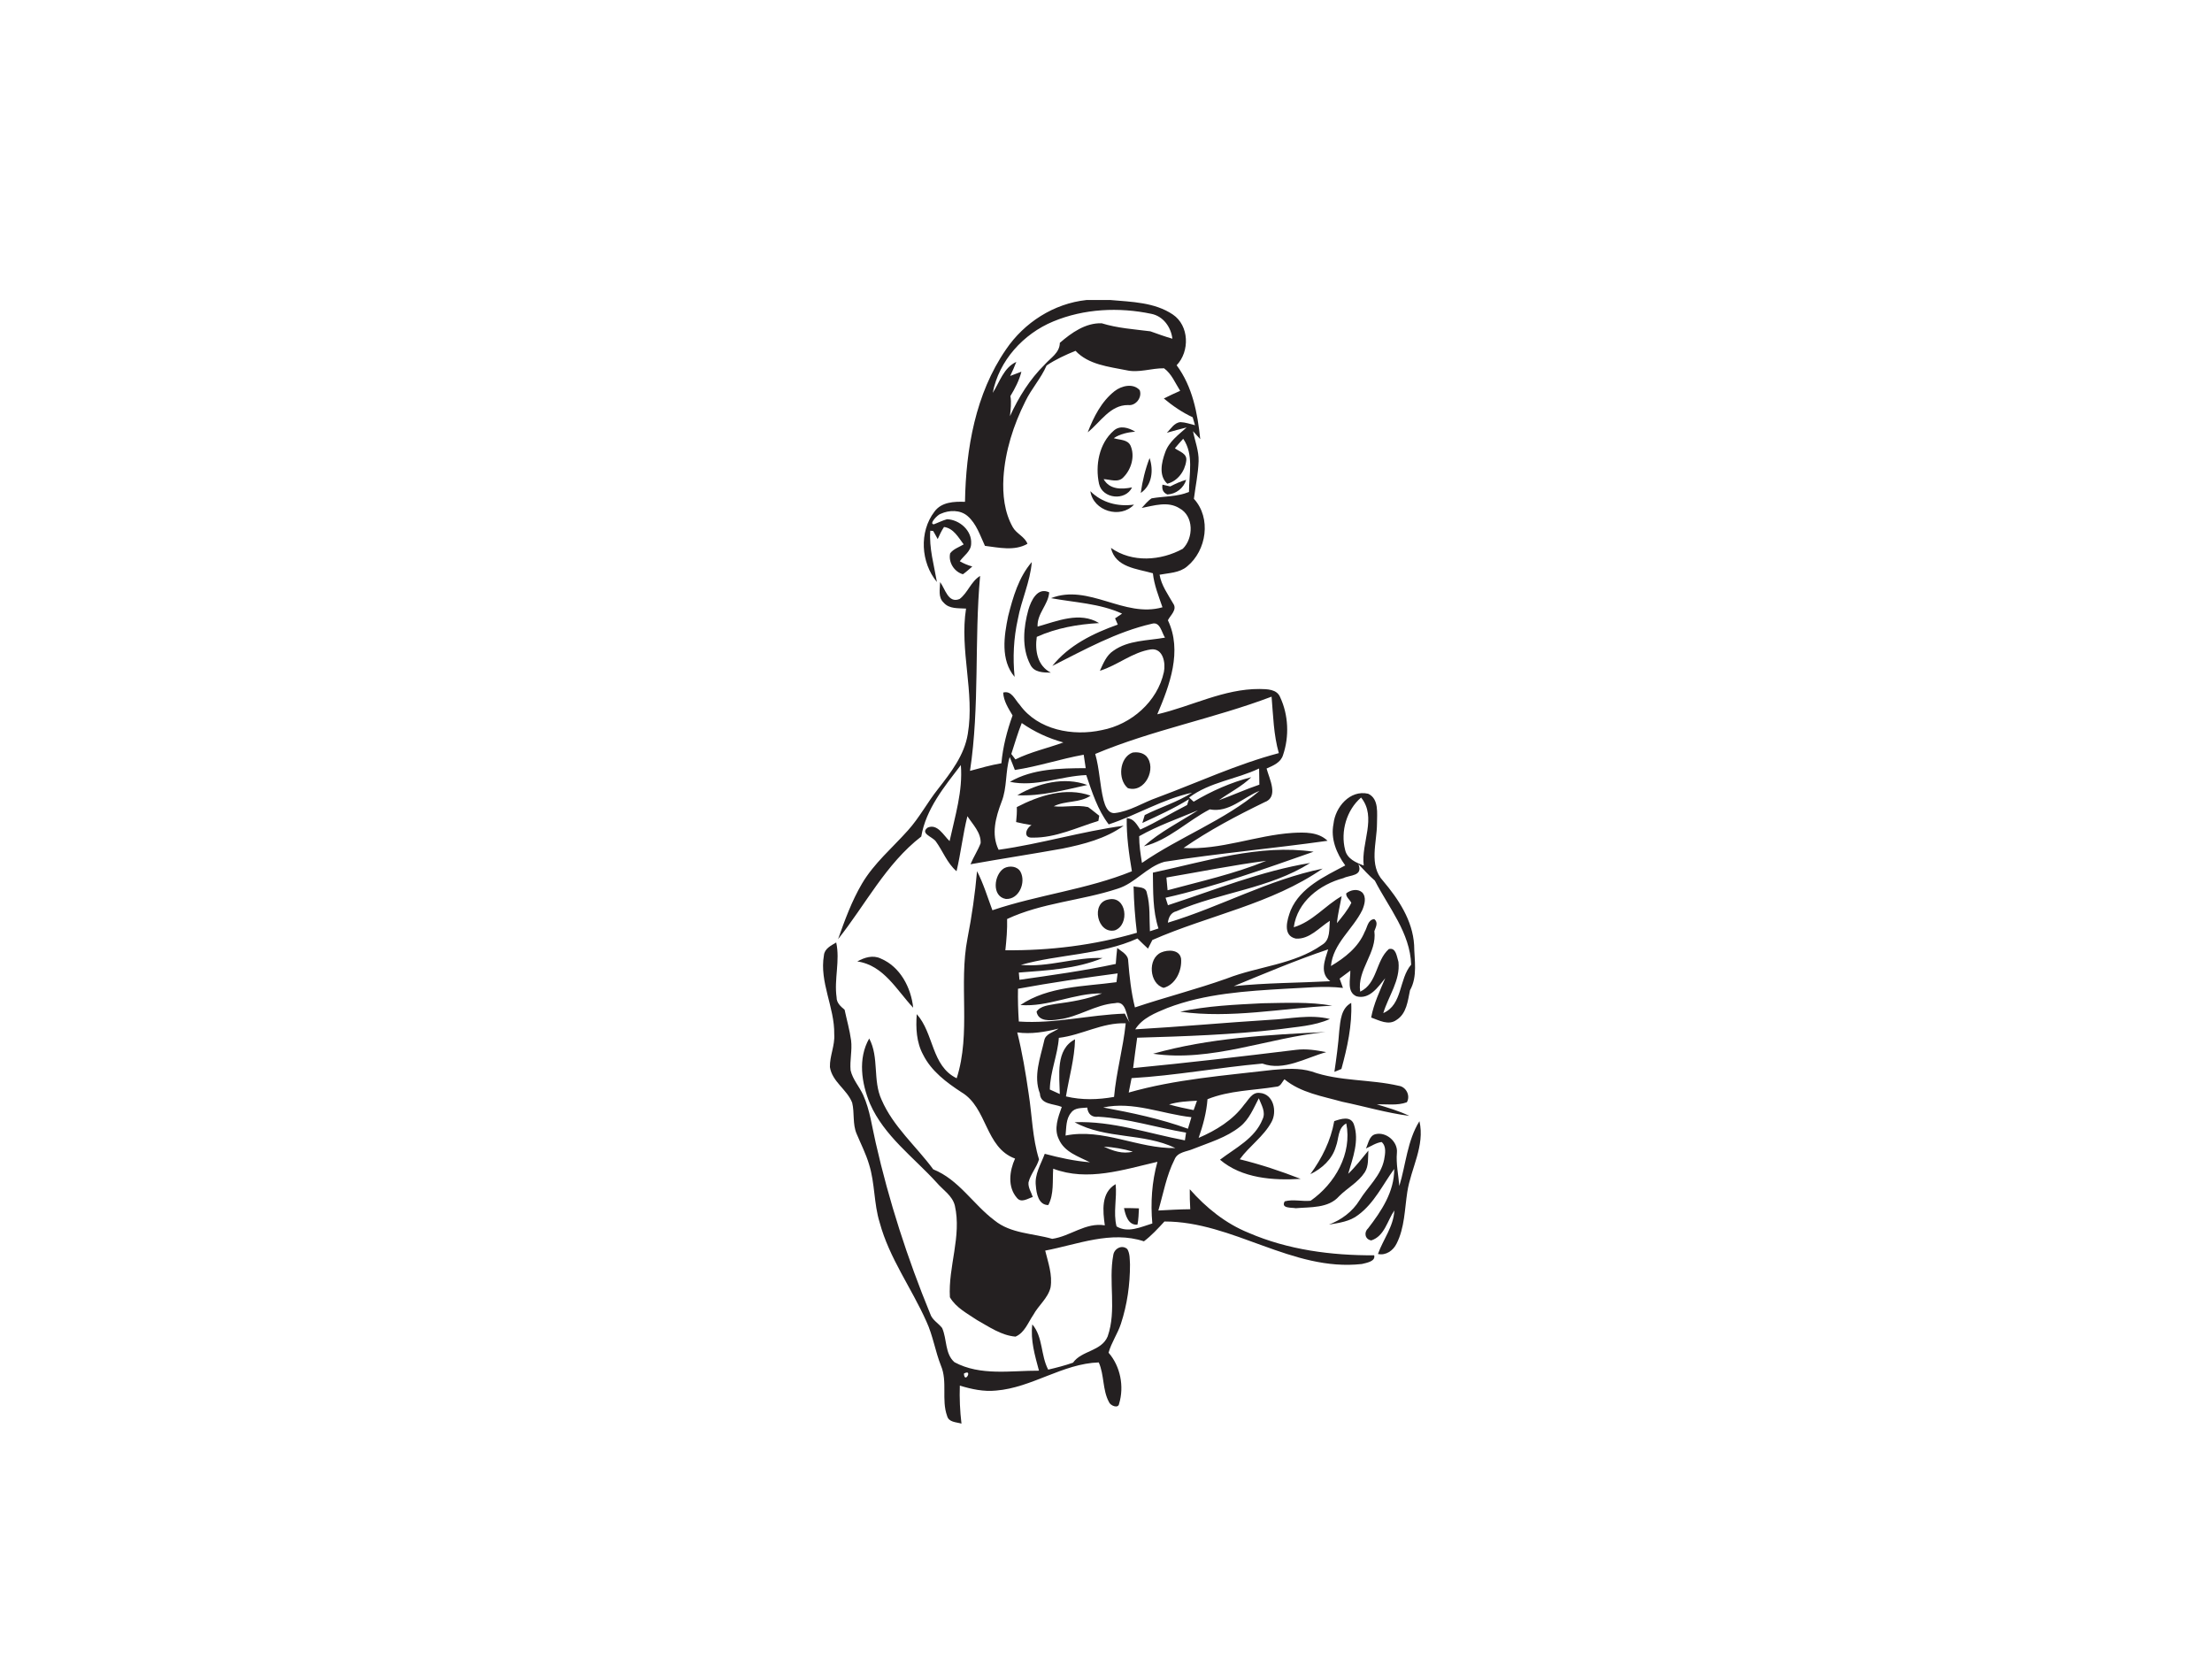<?xml version="1.0" encoding="utf-8"?>
<!-- Generator: Adobe Illustrator 17.0.0, SVG Export Plug-In . SVG Version: 6.00 Build 0)  -->
<!DOCTYPE svg PUBLIC "-//W3C//DTD SVG 1.1//EN" "http://www.w3.org/Graphics/SVG/1.1/DTD/svg11.dtd">
<svg version="1.1" id="Layer_1" xmlns="http://www.w3.org/2000/svg" xmlns:xlink="http://www.w3.org/1999/xlink" x="0px" y="0px"
	 width="800px" height="600px" viewBox="0 0 800 600" enable-background="new 0 0 800 600" xml:space="preserve">
<path fill="#242021" d="M392.902,108.511h8.763c7.62,0.679,15.907,0.798,22.491,5.227c5.965,4.012,6.191,13.347,1.393,18.359
	c5.739,7.727,7.572,17.359,8.537,26.718c-0.655-0.714-1.965-2.155-2.619-2.869c0.714,3.619,2.155,7.156,2.024,10.894
	c-0.167,4.56-1.131,9.049-1.703,13.561c6.37,6.953,4.608,18.681-2.453,24.455c-2.774,2.369-6.584,2.346-9.966,3
	c0.679,3.881,3,7.06,4.917,10.394c1.583,2.226-0.941,4.203-1.905,6.06c5.298,11.132,0.655,23.479-3.834,34.028
	c12.37-2.869,24.051-9.227,37.004-9.156c2.679,0.06,6.263,0,7.453,3.012c2.988,6.406,3.31,14.157,1.036,20.836
	c-0.81,2.762-3.584,3.87-5.965,4.917c1,3.762,4.513,10.323-0.762,12.192c-10.085,4.905-20.038,10.156-29.265,16.538
	c13.442,0.833,26.17-4.584,39.457-5.453c4.334-0.226,9.263-0.393,12.621,2.857c-19.633,2.774-39.41,4.524-58.995,7.596
	c-6.429,1.798-10.608,7.822-17.002,9.751c-13.121,4.322-27.277,5.036-39.898,10.942c0.107,3.774-0.238,7.549-0.631,11.299
	c16.05,0.167,32.147-1.822,47.577-6.322c-0.679-5.572-1.095-11.168-1.203-16.788c1.726,0.441,4.477,0.036,4.81,2.429
	c1.25,4.489,0.845,9.204,1.095,13.811c1.012-0.345,2.036-0.679,3.096-1.012c-2.131-6.525-1.905-13.418-2.024-20.181
	c19.074-4.06,38.386-10.406,58.126-7.572c-17.633,6.179-35.29,12.525-53.542,16.645c0.274,0.905,0.56,1.798,0.869,2.703
	c16.99-5.536,33.706-12.371,51.435-15.276c-14.716,9.311-32.635,10.62-48.375,17.454c-2.06,0.488-2.834,2.25-3.096,4.143
	c18.943-5.691,36.493-15.597,55.983-19.55c-18.526,12.835-41.219,16.871-61.591,25.813c-0.393,0.786-1.179,2.346-1.572,3.119
	c-1.31-1.214-2.56-2.429-3.81-3.667c-13.335,6.013-28.277,5.632-42.172,9.549c9.966,0.976,19.586-2.881,29.551-2.477
	c-9.585,3.977-20.086,4.465-30.29,5.251c0.06,0.655,0.179,1.965,0.238,2.619c11.644-1.667,23.313-3.262,34.826-5.739
	c0.131-1.929,0.31-3.846,0.536-5.775c1.536,1.322,3.977,2.334,3.965,4.739c0.452,5.632,1.06,11.251,2.429,16.764
	c11.025-3.703,22.312-6.56,33.266-10.466c11.311-4.417,24.253-5.001,34.397-12.156c3.096-1.798,2.524-5.679,2.834-8.703
	c-3.858,2.441-7.346,6.739-12.287,6.441c-4.965-1.083-3.143-6.894-1.881-10.251c3.548-8.275,12.252-12.228,19.741-16.216
	c-3.155-4.322-5.346-9.608-4.251-15.049c0.631-6.013,5.941-12.382,12.525-10.882c4,1.834,3.191,7.156,3.203,10.775
	c-0.012,6.846-3.06,15.073,2.203,20.753c5.572,6.608,10.68,14.276,11.228,23.181c0.06,5.441,1.333,11.37-1.488,16.359
	c-0.81,3.81-1.214,8.43-4.846,10.716c-2.917,2.155-6.31,0.167-9.203-0.845c0.917-5.001,3.119-9.596,5.096-14.24
	c-2.572,3.167-5.679,7.846-10.43,6.56c-3.596-1.584-2.119-6.239-2.203-9.275c-1.298,0.964-2.595,1.917-3.87,2.881
	c0.381,1.119,0.786,2.238,1.203,3.369c-6.882-0.845-13.787,0.024-20.669,0.286c-14.442,0.845-29.218,1.75-42.874,6.977
	c-4.298,1.786-9.001,3.584-11.585,7.715c16.181-0.917,32.349-2.417,48.542-3.429c7.275-0.31,14.633-2.119,21.86-0.31
	c-5.715,2.56-12.073,2.798-18.193,3.691c-17.097,2-34.314,2.584-51.506,3.072c-0.524,3.667-0.988,7.334-1.464,10.989
	c19.669-1.905,39.291-4.203,58.9-6.596c3.655-0.464,7.322,0.107,10.93,0.833c-7.453,2.036-15.264,6.953-23.086,4.131
	c-15.811,1.405-31.444,4.358-47.303,5.263c-0.369,1.738-0.714,3.477-1.036,5.215c17.002-4.846,34.683-6.144,52.173-8.203
	c4.643-0.405,9.454-0.774,14.002,0.595c10.12,3.619,21.122,2.75,31.504,5.167c2.691,0.381,4.274,3.596,2.917,5.953
	c-3.488,1.286-7.251,0.619-10.858,0.762c3.977,1.191,7.989,2.357,11.763,4.167c-8.227-1.072-16.216-3.441-24.324-5.12
	c-7.144-2.012-14.978-3.25-20.848-8.12c-0.917,1-1.381,2.679-2.977,2.691c-8.311,1.357-16.931,1.322-24.86,4.512
	c-0.357,4.81-1.619,9.454-3.203,13.99c6.298-2.715,12.394-6.406,16.49-12.049c1.572-1.703,2.81-4.572,5.608-4.215
	c5.012,0.345,6.37,6.775,4.239,10.549c-2.846,5.239-8.001,8.668-11.466,13.454c7.489,1.845,14.823,4.274,22.015,7.084
	c-9.965,0.631-21.229-0.179-29.158-6.929c5.584-4.262,12.621-7.68,15.371-14.585c1.298-2.619-0.405-5.227-1.345-7.632
	c-1.905,3.631-3.477,7.644-6.786,10.263c-4.929,3.965-11.132,5.739-16.907,8.037c-2.405,1.06-5.727,1.083-6.798,3.881
	c-2.929,5.786-4.012,12.24-5.834,18.407c3.834-0.202,7.679-0.429,11.537-0.464c-0.131-2.417-0.214-4.822-0.178-7.227
	c5.894,6.667,12.942,12.394,21.264,15.752c14.276,6.179,29.992,8.215,45.434,8.144c0.595,2.226-2.905,2.75-4.465,3.143
	c-25.194,2.834-46.589-15.431-71.39-15.371c-2.334,2.536-4.667,5.084-7.418,7.168c-11.99-3.941-23.967,1.131-35.707,3.358
	c1.072,4.346,2.679,8.775,1.941,13.311c-0.941,3.917-4.382,6.489-6.239,9.93c-1.893,2.762-3.143,6.465-6.441,7.87
	c-5.143-0.429-9.537-3.536-13.918-5.989c-3.512-2.369-7.62-4.477-9.811-8.251c-0.655-11.049,4.298-22.05,1.798-33.111
	c-0.881-3.655-4.322-5.691-6.608-8.382c-8.358-9.18-18.967-16.835-24.086-28.504c-3.072-7.37-4.441-16.347-0.286-23.586
	c3.667,6.882,1.203,15.145,4.477,22.169c4.191,9.727,12.502,16.752,18.681,25.158c9.239,3.691,14.43,12.668,22.146,18.455
	c5.894,4.81,13.883,4.655,20.872,6.679c6.56-0.905,12.073-6.036,19.038-4.882c-0.738-5.203-1.441-11.799,3.905-14.895
	c0.548,5.084-0.941,10.275,0.333,15.276c4.12,2.512,8.822,0.19,12.942-1.06c-0.679-7.453-0.179-15.073,1.845-22.3
	c-12.263,2.822-25.301,7.215-37.695,2.488c-0.321,4.381,0.357,9.12-1.774,13.156c-3.536,0-4.298-4.179-4.5-6.929
	c-0.548-4.191,1.845-7.846,3.215-11.609c5.358,1.429,10.799,2.631,16.359,3.06c-4.143-2.072-9.239-3.679-11.239-8.287
	c-1.929-3.81-0.274-8.025,1.036-11.728c-2.846-1.214-7.751-0.786-7.906-4.846c-2.453-6.334,0.155-12.906,1.56-19.145
	c0.441-2.5,3.393-3.012,5.179-4.334c-4.882,1.214-9.906,2.072-14.93,1.381c1.81,7.263,3.036,14.645,4.108,22.038
	c1.262,7.965,1.345,16.121,3.762,23.86c-0.845,2.953-3.06,5.322-3.798,8.322c-0.202,1.893,0.988,3.548,1.536,5.298
	c-1.822,0.548-4.155,2.286-5.727,0.321c-3.465-3.965-2.703-9.763-0.679-14.216c-10.894-3.989-9.966-18.431-19.383-23.991
	c-5.417-3.536-10.87-7.608-13.835-13.514c-2.465-4.489-2.715-9.739-2.334-14.728c6.239,6.929,5.239,18.717,14.442,23.193
	c5.251-16.454,0.655-33.921,3.917-50.661c1.572-8.025,2.726-16.097,3.441-24.241c2.334,4.512,3.786,9.394,5.56,14.133
	c16.562-5.596,34.195-7.501,50.447-14.097c-1.071-6.346-1.976-12.763-1.869-19.205c2.512,0.06,3.655,2.298,4.882,4.131
	c5.822-2.643,11.263-6.001,16.954-8.882c0.167-0.524,0.512-1.584,0.679-2.119c-5.382,3.334-11.144,5.965-16.871,8.608
	c0.214-0.714,0.643-2.143,0.869-2.857c5.632-2.858,11.775-4.655,17.121-8.096c-10.585,2.298-19.931,8.084-30.146,11.466
	c-4.024-5.251-6.013-11.668-8.132-17.836c-9.263,0.369-18.288,4.429-27.61,2.441c8.275-4.774,18.133-4.893,27.42-4.941
	c-0.262-1.619-0.5-3.238-0.726-4.858c-8.382,1.5-16.478,4.251-24.896,5.513c-0.607-1.572-1.214-3.143-1.869-4.679
	c-1.643,5.31-0.869,11.049-2.965,16.252c-2.095,5.525-3.798,11.656-1.048,17.288c15.228-2.119,30.004-6.644,45.232-8.692
	c-6.537,4.679-14.454,6.703-22.193,8.275c-11.061,1.988-22.157,3.679-33.206,5.655c1.071-2.607,2.667-4.977,3.667-7.62
	c0.191-3.846-2.846-6.751-4.786-9.763c-1.643,6.572-2.369,13.323-3.929,19.907c-3.429-2.953-4.929-7.275-7.513-10.823
	c-1.226-1.679-5.834-2.846-2.893-4.977c3.524-1.488,5.715,2.857,7.894,4.905c1.976-9.061,4.822-18.109,4.072-27.503
	c-5.977,7.834-12.609,15.835-14.323,25.848c-12.811,9.906-20.169,24.67-30.087,37.124c2.429-6.87,4.941-13.776,8.644-20.074
	c4.346-7.382,10.989-12.942,16.633-19.276c4.155-4.608,7.048-10.156,10.906-15.002c4.632-5.953,9.513-12.216,10.739-19.883
	c2.536-15.085-3.024-30.194-0.631-45.327c-2.762-0.19-6.06,0.191-8.072-2.131c-2.143-1.929-1.333-4.953-1.31-7.465
	c1.834,2.429,2.905,7.834,7.037,6.132c3-2.238,4.084-6.334,7.429-8.346c-2.143,23.455-0.107,47.149-3.655,70.497
	c3.75-1.024,7.513-2.095,11.358-2.75c0.524-5.929,2.024-11.716,4.036-17.3c-1.524-2.572-3.238-5.191-3.393-8.263
	c3.036-0.869,4.274,2.631,5.977,4.405c6.572,9.168,19.276,11.478,29.754,9.156c10.585-2.024,20.062-10.287,22.384-20.967
	c0.69-3.238-0.25-8.692-4.632-8.215c-6.727,0.976-12.085,5.763-18.514,7.727c1.226-2.619,2.345-5.572,4.882-7.227
	c5.417-3.87,12.382-3.608,18.669-4.751c-1.203-1.834-1.786-5.929-4.727-5.024c-12.811,2.929-24.384,9.394-36.016,15.252
	c5.977-7.489,14.811-11.799,23.67-14.942c-0.25-0.571-0.738-1.703-0.976-2.262c0.631-0.429,1.905-1.274,2.536-1.703
	c-8.108-3.715-17.085-4-25.705-5.596c13.644-5.346,26.467,7.275,40.303,3.298c-1.381-4.036-3-8.025-3.465-12.299
	c-5.727-1.655-13.573-2.084-15.169-9.18c7.644,5.429,18.062,4.679,25.991,0.321c3.905-3.846,4.048-11.811-1.203-14.645
	c-4.179-2.655-9.227-0.964-13.657-0.119c1.119-1.191,2.167-2.56,3.584-3.477c4.489-0.786,9.204-0.524,13.514-2.31
	c-0.012-6.429,1.833-13.537-2.096-19.24c-1.048,1.143-2.036,2.286-3.012,3.453c1.655,1.214,4.56,1.893,4.108,4.56
	c-0.488,3.727-3.084,7.31-6.846,8.251c-3.167-2.905-2.084-7.715-0.786-11.275c1.345-3.941,4.834-6.406,7.787-9.084
	c-2.417,0.583-4.798,1.274-7.168,1.929c1.465-1.393,2.643-3.655,4.929-3.846c1.786,0.06,3.501,0.679,5.251,1.119
	c-0.202-0.714-0.631-2.155-0.833-2.881c-3.786-1.75-7.239-4.12-10.43-6.787c1.929-0.976,3.905-1.893,5.905-2.774
	c-1.786-2.798-3.072-6.132-5.822-8.144c-4.584-0.083-9.096,1.75-13.668,0.691c-6.382-1.286-13.668-2-18.359-7.013
	c-3.631,1.476-7.215,3.119-10.465,5.31c-2,4.643-5.501,8.418-7.68,12.966c-4.31,8.596-7.31,17.978-7.918,27.611
	c-0.345,6.096,0.322,12.502,3.381,17.907c1.322,2.357,4.37,3.441,5.298,6.001c-4.679,2.691-10.346,1.369-15.371,0.738
	c-1.762-3.762-3.06-7.989-6.286-10.787c-2.679-2.298-6.644-2.191-9.692-0.81c-1.072,0.226-4.489,3.81-2.465,3.798
	c1.56-0.595,3.072-1.357,4.727-1.834c4.5,0.167,9.025,4.084,8.727,8.823c-0.024,2.786-2.667,4.334-4.108,6.382
	c1.405,0.822,2.905,1.453,4.524,1.893c-1.119,0.976-2.203,1.965-3.393,2.81c-3.167-0.893-5.334-4.346-4.62-7.572
	c1.203-1.607,3.215-2.215,4.893-3.227c-1.917-2.524-3.643-5.822-7.108-6.298c-0.929,1.369-1.607,2.881-2.286,4.37
	c-0.56-0.988-1.06-1.976-1.631-2.917c-0.262-0.024-0.786-0.083-1.048-0.107c-0.476,6.31,1.345,12.406,2.393,18.55
	c-5.822-7.025-6.501-18.133-0.893-25.444c2.536-3.5,7.108-3.691,11.049-3.548c0.322-19.121,3.774-39.112,14.847-55.138
	C370.446,116.631,381.126,109.785,392.902,108.511 M380.912,116.262c-10.811,4.465-19.669,14.192-21.872,25.825
	c2.524-3.941,3.929-9.096,8.525-11.204c-0.655,1.738-1.417,3.429-2.226,5.084c1.322-0.524,2.679-1.036,4.06-1.536
	c-0.786,3.167-2.31,6.06-3.977,8.823c0.441,2.417,0.083,4.846-0.155,7.263c3.131-6.846,7.167-13.335,12.549-18.645
	c2.131-2.429,5.441-4.251,5.489-7.882c4.215-3.643,9.299-7.263,15.133-7.072c5.715,1.774,11.692,2.155,17.597,2.905
	c2.631,0.941,5.275,1.905,7.977,2.679c-0.512-4.227-3.322-8.156-7.632-9.001C404.653,111.035,392.032,111.63,380.912,116.262
	 M396.104,272.674c1.572,5.477,1.643,11.239,3.024,16.752c0.536,1.929,1.512,4.822,4.036,4.632
	c5.501-0.619,10.227-3.834,15.383-5.62c14.621-5.429,28.837-12.061,43.958-16.061c-1.893-6.644-2.036-13.585-2.619-20.419
	C438.967,259.886,416.773,263.994,396.104,272.674 M365.755,272.685c0.476,0.655,0.964,1.31,1.488,1.965
	c5.513-2.715,11.561-4.036,17.336-6.132c-5.394-1.488-10.478-3.822-15.049-7.025C368.053,265.149,366.982,268.947,365.755,272.685
	 M430.061,288.437c0.524,0.5,1.072,1,1.643,1.5c6.501-3.87,13.502-6.977,20.848-8.858c-3.453,3.393-7.846,5.513-11.716,8.334
	c4.905-1.774,9.668-3.953,14.633-5.632c-0.048-1.941-0.071-3.893-0.095-5.846C447.087,281.877,437.538,282.806,430.061,288.437
	 M437.526,292.724c-8.108,4.191-14.799,11.085-23.848,13.359c5.882-5.263,13.002-8.799,19.598-13.037
	c-7.132,3-14.561,5.572-21.276,9.382c-0.024,3.238,0.5,6.453,1,9.656c13.704-9.454,29.706-15.276,42.517-26.051
	C449.551,288.378,444.479,294.045,437.526,292.724 M486.473,307.344c0.726,3.274,3.929,4.62,6.739,5.691
	c-1.036-8.168,4.858-17.395-0.953-24.598C487.008,292.938,484.77,300.701,486.473,307.344 M421.846,317.37
	c0.107,1.155,0.322,3.453,0.429,4.608c11.978-3.25,24.17-5.917,35.683-10.656C445.849,312.893,433.871,315.322,421.846,317.37
	 M491.271,312.512c1.834,4.441-3.096,3.881-5.405,5.072c-8.525,2.274-16.704,8.513-17.955,17.764
	c6.798-2.012,11.299-7.822,17.312-11.239c-0.548,3.262-1.417,6.453-1.691,9.751c1.893-2.31,3.846-4.632,5.191-7.334
	c-0.548-1.191-1.988-2.06-1.846-3.429c1.56-1.262,4.096-1.798,5.751-0.369c1.667,1.715,0.893,4.417,0.071,6.382
	c-3.393,6.977-10.585,12.061-11.347,20.264c5.024-2.965,9.93-6.81,12.204-12.359c0.988-1.643,1.095-4.393,3.477-4.62
	c1.524,1.25,0.536,2.905,0.024,4.37c1.036,7.882-6.322,13.906-5.12,21.884c6.251-2.988,5.56-11.144,10.347-15.407
	c2.655-0.691,2.893,2.858,3.488,4.632c0.726,6.703-3.643,12.382-5.489,18.526c7.049-3.084,5.584-12.263,10.085-17.526
	c-0.381-11.513-8.096-20.586-13.133-30.385C495.093,316.655,493.223,314.536,491.271,312.512 M446.218,356.66
	c11.585-1.214,23.253-1.179,34.885-1.786c-3.941-2.965-1.941-7.656-0.75-11.525C468.768,347.242,457.517,352.017,446.218,356.66
	 M368.172,357.589c-0.083,3.953,0.036,7.906,0.298,11.859c12.859,0.893,25.515-2.429,38.338-2.858
	c0.524,1.095,1.107,2.179,1.727,3.238c-1.274-2.536-1.191-8.049-5.263-7.025c-7.203,0.524-13.311,5.084-20.455,5.894
	c-2.834,0.429-7.31,0.893-7.93-2.822c1.488-2.191,4.477-2.286,6.846-2.786c5.703-0.75,11.43-1.679,16.812-3.81
	c-10.061-0.167-19.407,5.013-29.504,4.203c10.192-6.858,23.003-6.656,34.742-8.263c0.107-0.798,0.31-2.381,0.417-3.179
	C392.151,353.636,380.126,355.398,368.172,357.589 M382.948,375.353c-0.452,6.346-3.155,12.299-3.262,18.681
	c0.905,0.405,2.703,1.238,3.607,1.643c-0.107-6.62-1.631-16.157,5.513-19.788c-0.167,7.013-2.179,13.775-3.286,20.645
	c5.715,1.381,11.632,1.214,17.395,0.179c0.798-8.965,3.31-17.669,4.215-26.622C398.664,369.745,391.199,374.388,382.948,375.353
	 M422.81,399.439c2.917,0.822,5.894,1.464,8.882,2.048c0.393-1.131,0.798-2.262,1.214-3.393
	C429.501,398.272,426.072,398.439,422.81,399.439 M398.986,400.534c10.358,1.917,20.705,4.084,30.647,7.691
	c0.405-1.393,0.833-2.786,1.262-4.179C420.262,402.892,409.796,398.189,398.986,400.534 M387.401,402.392
	c-1.965,2.286-1.715,5.489-2.036,8.299c13.573-2.75,26.253,4.798,39.719,4.524c-11.454-5.56-25.194-3.131-36.433-9.346
	c13.633-0.548,26.658,4.072,39.886,6.56c0.107-0.702,0.322-2.107,0.417-2.798c-10.608-1.786-20.967-5.144-31.754-5.751
	c-2.322,0.298-3.739-0.988-3.989-3.31C391.175,400.796,388.734,400.534,387.401,402.392 M399.224,414.691
	c3.251,1.536,6.846,2.786,10.466,1.81C406.272,415.501,402.76,414.893,399.224,414.691z"/>
<path fill="#242021" d="M403.129,141.443c2.477-1.929,6.691-2.965,9.061-0.333c0.976,2.607-1.417,5.763-4.203,5.382
	c-6.489-0.06-10.049,6.251-14.597,9.858C395.533,150.801,398.355,145.182,403.129,141.443z"/>
<path fill="#242021" d="M402.784,155.766c2.298-2.096,5.394-1.06,7.775,0.333c-2.75,0.286-5.441,0.822-7.751,2.369
	c2.036,0.702,5.001,0.381,6.072,2.727c1.655,3.786,0.298,8.501-2.536,11.37c-1.893,2.143-4.822,0.81-7.203,0.726
	c2.155,3.798,6.453,3.75,10.287,2.977c-2.405,5.024-10.716,4.131-11.942-1.274C396.045,168.351,397.474,160.386,402.784,155.766z"/>
<path fill="#242021" d="M415.761,165.672c1.488,4.381,0.905,9.846-3.191,12.609C413.166,173.983,414.19,169.732,415.761,165.672z"/>
<path fill="#242021" d="M423.239,175.924c1.846-0.952,3.715-1.81,5.763-2.405c-0.881,3-3.703,5.179-6.798,5.31
	c-1.464-0.595-2.072-1.774-1.786-3.548C421.119,175.435,422.536,175.769,423.239,175.924z"/>
<path fill="#242021" d="M394.342,177.65c4.179,4.179,9.977,5.679,15.788,4.846C405.189,187.782,395.402,184.829,394.342,177.65z"/>
<path fill="#242021" d="M364.612,222.834c1.75-6.894,3.81-14.073,8.549-19.562c-0.56,7.156-3.774,13.704-5.048,20.705
	c-1.524,6.834-1.869,13.871-1.167,20.836C361.803,238.669,363.112,230.049,364.612,222.834z"/>
<path fill="#242021" d="M371.935,220.5c0.952-3.238,3.262-8.299,7.525-6.275c-0.31,4.465-4.453,7.691-4.203,12.394
	c7.132-2,15.24-5.536,22.241-1.274c-7.727,0.429-15.442,1.786-22.539,4.989c-0.702,4.929,0.202,10.489,5.108,12.942
	c-2.75-0.036-6.144-0.048-7.465-2.953C369.446,234.252,370.161,226.882,371.935,220.5z"/>
<path fill="#242021" d="M409.582,272.185c1.702-0.274,3.667-0.012,4.977,1.262c3.953,4.37-0.476,13.561-6.667,11.585
	C404.141,281.889,404.832,273.971,409.582,272.185z"/>
<path fill="#242021" d="M367.934,287.604c7.418-4.346,16.978-6.81,25.301-3.703C384.913,285.723,376.519,288.044,367.934,287.604z"
	/>
<path fill="#242021" d="M367.744,291.89c8.061-4.167,17.728-7.334,26.682-4.131c-3.917,2.715-9.132,1.726-13.323,3.846
	c4.12,0.464,8.334-0.631,12.43,0.298c1.393,0.952,2.631,2.095,4.024,3.119c-0.072,0.464-0.226,1.405-0.31,1.869
	c-7.799,2.393-15.478,6.167-23.789,6.048c-3.536,0.226-2.489-3.334-0.393-4.524c-1.893-0.286-3.739-0.667-5.572-1.107
	C367.672,295.51,367.827,293.7,367.744,291.89z"/>
<path fill="#242021" d="M363.16,314c1.917-1.024,4.834-0.762,5.941,1.345c2.012,3.81-0.56,10.025-5.322,9.775
	C358.552,324.227,359.433,316.262,363.16,314z"/>
<path fill="#242021" d="M400.843,325.323c6.62-1.584,7.834,9.156,2.381,11.144C396.842,337.967,394.378,326.442,400.843,325.323z"/>
<path fill="#242021" d="M297.985,345.492c0.238-2.453,2.595-3.512,4.441-4.632c1.453,6.572-0.81,13.252,0.143,19.86
	c-0.024,1.988,1.5,3.298,2.893,4.465c0.786,3.691,1.834,7.322,2.346,11.073c0.452,3.608-0.512,7.215-0.179,10.835
	c0.762,3.322,3.179,5.906,4.572,8.977c2.453,5.453,3.155,11.454,4.513,17.228c4.798,21.134,11.478,41.827,19.705,61.853
	c0.714,2.25,2.929,3.358,4.31,5.132c1.798,3.965,0.953,9.334,4.477,12.382c9.346,5.036,20.395,3.012,30.551,3.06
	c-1.453-5.453-3.131-11.049-2.405-16.74c3.905,4.56,3,11.168,5.739,16.359c3.024-0.702,6.036-1.476,8.977-2.512
	c3.119-4.429,10.311-4.084,12.537-9.513c3.31-9.489,0.202-19.752,2.036-29.468c0.345-2.298,3.155-3.822,5.072-2.095
	c0.976,1.667,0.845,3.679,0.964,5.548c0.012,7.263-1.012,14.561-3.286,21.455c-1.179,3.62-3.453,6.798-4.465,10.466
	c4.298,4.917,5.691,12.228,3.822,18.419c-0.274,1.976-3.203,0.702-3.667-0.56c-2.393-4.405-1.667-9.787-3.703-14.347
	c-13.073,0.429-24.146,9.132-37.124,10.18c-4.465,0.464-8.882-0.5-13.121-1.786c-0.155,4.584,0.048,9.18,0.595,13.74
	c-1.881-0.571-4.608-0.44-5.203-2.798c-2.107-5.834,0.226-12.371-2.215-18.145c-2.084-5.239-2.893-10.894-5.274-16.014
	c-5.358-12.037-13.406-22.872-16.883-35.731c-2.143-6.858-1.691-14.204-3.846-21.062c-1.131-3.822-2.953-7.37-4.477-11.013
	c-1.56-3.572-0.726-7.584-1.631-11.287c-1.846-4.798-7.251-7.584-8.049-12.894c-0.107-4.024,1.857-7.822,1.56-11.894
	C301.89,364.34,296.294,355.243,297.985,345.492 M348.61,496.772C348.837,500.761,352.028,494.891,348.61,496.772z"/>
<path fill="#242021" d="M419.976,344.456c2.393-1.036,6.572-1.095,7.168,2.191c0.429,4.227-1.917,9.454-6.287,10.62
	C415.654,355.839,414.928,346.659,419.976,344.456z"/>
<path fill="#242021" d="M310.058,347.718c2.584-1.429,5.632-2.429,8.501-1.036c7.001,2.953,10.942,10.489,11.704,17.776
	C324.298,358.089,319.571,349.076,310.058,347.718z"/>
<path fill="#242021" d="M426.834,365.899c9.775-2.131,19.836-2.548,29.813-3.06c8.382-0.119,16.871-0.583,25.17,0.881
	C463.517,364.637,445.182,368.447,426.834,365.899z"/>
<path fill="#242021" d="M484.365,372.757c0.405-3.631,0.667-8.108,4.322-10.049c0.369,8.084-1.429,16.157-3.548,23.896
	c-0.631,0.262-1.905,0.786-2.536,1.048C483.329,382.699,484.008,377.746,484.365,372.757z"/>
<path fill="#242021" d="M417.024,381.103c20.264-5.703,41.445-6.846,62.365-7.858C458.541,375.317,438.193,384.187,417.024,381.103z
	"/>
<path fill="#242021" d="M482.544,405.476c2.345-0.798,5.941-2.036,7.108,1.167c2.036,5.941-0.405,12.144-2.06,17.871
	c2.703-2.548,4.929-5.536,7.299-8.382c-0.191,2.631,0.202,5.536-1.31,7.858c-2.345,3.596-6.286,5.655-9.275,8.632
	c-3.846,4.429-10.382,3.881-15.681,4.346c-1.393-0.298-5.513,0.179-3.989-2.488c3.06-0.833,6.239,0.107,9.37-0.214
	c8.787-6.144,15.085-17.026,12.894-27.968c-3.143,1.691-2.631,5.513-3.762,8.394c-1.322,4.584-5.048,7.953-9.239,9.966
	C478.091,418.941,481.305,412.512,482.544,405.476z"/>
<path fill="#242021" d="M506.082,428.943c2.381-7.799,2.869-16.395,7.275-23.443c2.06,8.918-3.084,17.038-4.393,25.61
	c-0.964,6.263-0.941,12.894-3.87,18.657c-1.214,2.5-3.858,4.393-6.739,3.75c1.869-5.263,5.644-9.906,5.929-15.74
	c-2.572,3.739-3.524,9.263-8.334,10.835c-2.274-0.333-2.762-2.881-1.191-4.322c4.834-6.263,9.525-13.275,9.477-21.526
	c-4.131,5.667-7.227,12.359-12.99,16.621c-3.036,2.393-6.941,2.893-10.608,3.5c4.512-1.715,8.501-4.667,11.061-8.823
	c3-4.858,7.739-8.858,8.894-14.668c0.369-2.084,0.905-4.786-0.905-6.37c-2.072,0.274-3.834,1.548-5.691,2.334
	c0.917-1.798,1.155-4.667,3.56-5.191c3.822-0.869,8.037,2.762,7.656,6.703C504.856,420.918,505.761,424.918,506.082,428.943z"/>
<path fill="#242021" d="M406.51,436.92c1.786,0,3.584,0.024,5.405,0.095c-0.107,1.965-0.143,3.953-0.536,5.894
	C408.022,443.194,407.034,439.456,406.51,436.92z"/>
</svg>

